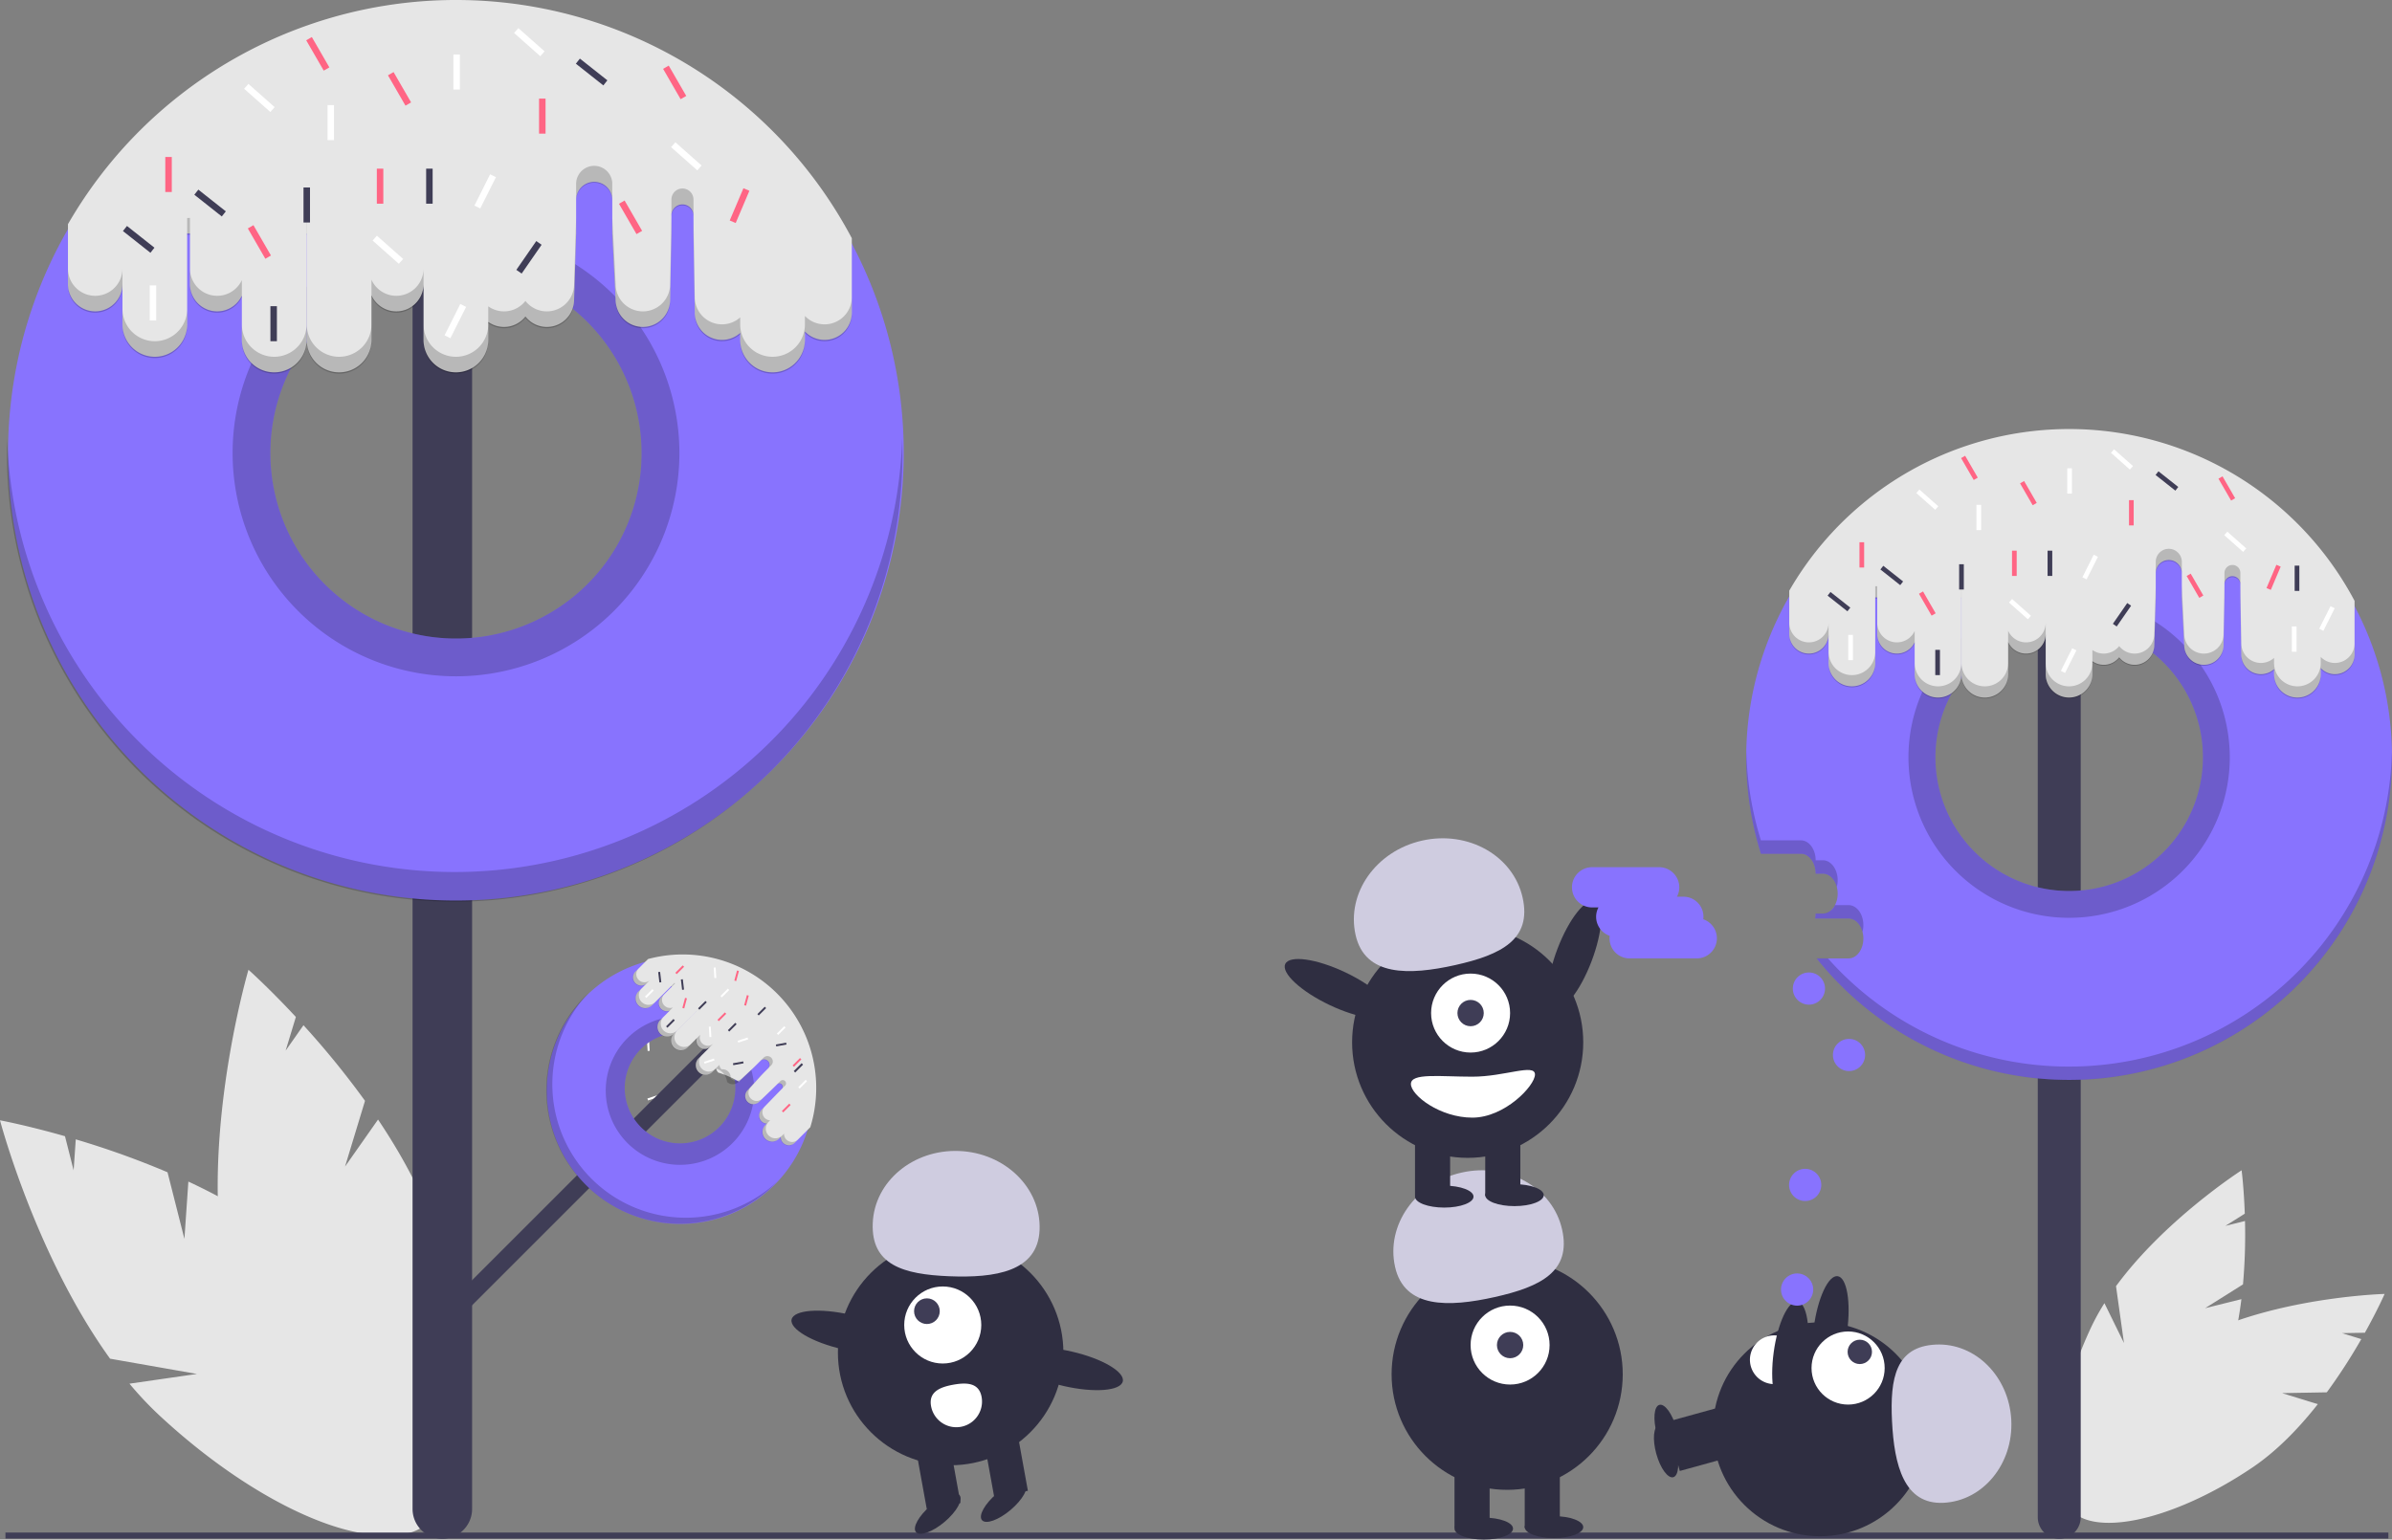 <svg xmlns="http://www.w3.org/2000/svg" id="eecd5703-95c1-49f4-87d9-4f8329cc0b43" width="891.381" height="573.886" data-name="Layer 1" viewBox="0 0 891.381 573.886"><rect x="0" y="0" width="891.381" height="573.886" fill="#808080" stroke="none"/><title>donut_love</title><path fill="#e6e6e6" d="M222.569,620.336l-6.293-24.823a322.324,322.324,0,0,0-34.197-12.269l-.795,11.536-3.222-12.709c-14.411-4.115-24.216-5.928-24.216-5.928s13.243,50.359,41.02,88.86l32.366,5.685-25.144,3.625a130.406,130.406,0,0,0,11.247,11.919c40.407,37.506,85.412,54.714,100.523,38.435s-5.396-59.881-45.803-97.387c-12.527-11.627-28.262-20.958-44.014-28.302Z" transform="translate(-153.846 -158.537)"/><path fill="#e6e6e6" d="M282.425,593.38l7.443-24.502a322.325,322.325,0,0,0-22.932-28.179l-6.643,9.465,3.811-12.545c-10.21-10.972-17.665-17.592-17.665-17.592S231.744,569.981,235.621,617.297l24.768,21.597-23.398-9.894a130.406,130.406,0,0,0,3.467,16.017c15.203,52.993,44.835,90.988,66.185,84.863s26.333-54.05,11.13-107.043c-4.713-16.428-13.361-32.55-23.049-46.978Z" transform="translate(-153.846 -158.537)"/><path fill="#e6e6e6" d="M975.588,646.175l14.11-8.869a209.77,209.77,0,0,0,.747-23.633l-7.302,1.819,7.224-4.541c-.339-9.748-1.18-16.182-1.18-16.182s-28.53,18.288-46.806,43.199l2.963,21.18-7.281-14.843a84.867,84.867,0,0,0-5.127,9.352c-15.13,32.533-16.77,63.848-3.663,69.943s35.997-15.336,51.127-47.869c4.69-10.086,7.316-21.698,8.708-32.923Z" transform="translate(-153.846 -158.537)"/><path fill="#e6e6e6" d="M1004.269,677.839l16.663-.299a209.77,209.77,0,0,0,12.855-19.844l-7.191-2.218,8.531-.153c4.749-8.52,7.354-14.462,7.354-14.462s-33.876.908-62.397,12.786l-8.411,19.662,1.439-16.47a84.868,84.868,0,0,0-9.223,5.355c-29.768,20.029-47.359,45.988-39.29,57.981s38.743,5.479,68.511-14.55c9.228-6.209,17.479-14.793,24.472-23.682Z" transform="translate(-153.846 -158.537)"/><rect width="888" height="2.241" x="2.029" y="571.273" fill="#3f3d56"/><rect width="2.573" height="13.894" x="402.421" y="219.049" fill="#fff" transform="translate(-9.629 -315.579) rotate(26.644)"/><rect width=".767" height="4.142" x="394.196" y="531.16" fill="#3f3d56" transform="translate(-212.925 -109.271) rotate(-6.648)"/><rect width=".767" height="4.142" x="396.799" y="565.653" fill="#fff" transform="translate(657.093 -146.574) rotate(71.644)"/><rect width=".767" height="4.142" x="395.063" y="546.129" fill="#fff" transform="translate(-186.034 -133.815) rotate(-3.441)"/><rect width=".767" height="4.142" x="391.484" y="523.458" fill="#fff" transform="translate(-184.68 -134.071) rotate(-3.441)"/><rect width=".767" height="4.142" x="444.389" y="538.698" fill="#ff6584" transform="translate(625.746 -232.707) rotate(68.004)"/><rect width=".767" height="4.142" x="400.27" y="538.969" fill="#ff6584" transform="translate(-0.162 -243.798) rotate(15)"/><rect width="2.418" height="13.058" x="286.479" y="70.608" fill="#3f3d56"/><rect width="2.418" height="13.058" x="285.028" y="102.042" fill="#fff"/><rect width=".721" height="3.892" x="437.469" y="532.657" fill="#fff" transform="translate(352.413 -311.547) rotate(45)"/><rect width=".721" height="3.892" x="444.706" y="574.35" fill="#fff" transform="translate(384.014 -304.453) rotate(45)"/><rect width=".721" height="3.892" x="439.711" y="557.734" fill="#ff6584" transform="translate(6.005 -253.365) rotate(15)"/><rect width=".721" height="3.892" x="440.731" y="542.851" fill="#ff6584" transform="translate(360.577 -310.868) rotate(45)"/><path fill="#3f3d56" d="M431.652,543.207a3.307,3.307,0,0,0-4.677-4.677L321.459,644.047a3.307,3.307,0,1,0,4.677,4.677L430.973,543.886" transform="translate(-153.846 -158.537)"/><path fill="#8873fe" d="M442.437,529.89a49.711,49.711,0,1,0,12.377,49.809A49.733,49.733,0,0,0,442.437,529.89Zm-40.702,54.094a20.575,20.575,0,0,1-9.05-5.282c-.507-.507-.977-1.043-1.429-1.588a20.621,20.621,0,1,1,10.479,6.87Z" transform="translate(-153.846 -158.537)"/><path fill="#3f3d56" d="M329.772,253.482a11.093,11.093,0,0,0-22.186,0V721.021a11.093,11.093,0,1,0,22.186,0V256.704" transform="translate(-153.846 -158.537)"/><path fill="#8873fe" d="M471.274,249.338A166.889,166.889,0,1,0,490.624,327.387,166.805,166.805,0,0,0,471.274,249.338Zm-113.508,138.29a69.167,69.167,0,1,1,35.167-60.241A68.827,68.827,0,0,1,357.766,387.628Z" transform="translate(-153.846 -158.537)"/><path d="M323.29,483.591A166.842,166.842,0,0,1,156.532,321.948q-.087,2.707-.089,5.435a166.847,166.847,0,1,0,333.693,0q0-2.731-.088-5.442A166.842,166.842,0,0,1,323.29,483.591Z" opacity=".2" transform="translate(-153.846 -158.537)"/><path d="M323.773,244.131a83.251,83.251,0,1,0,83.256,83.256A83.349,83.349,0,0,0,323.773,244.131Zm33.992,143.497a69.167,69.167,0,1,1,35.167-60.241A68.827,68.827,0,0,1,357.766,387.628Z" opacity=".2" transform="translate(-153.846 -158.537)"/><path fill="#e6e6e6" d="M471.276,247.333v27.755a10.149,10.149,0,0,1-17.478,7.027v3.163a12.056,12.056,0,1,1-24.113,0v-2.636a10.143,10.143,0,0,1-16.926-7.554l-.484-29.5v-6.804a4.111,4.111,0,0,0-8.221,0v6.804l-.484,24.664a10.156,10.156,0,0,1-20.312,0l-1.243-24.664V232.98a6.737,6.737,0,0,0-13.473,0v12.608l-.759,24.664a10.148,10.148,0,0,1-18.136,6.268,10.129,10.129,0,0,1-13.851,2.012v6.746a12.056,12.056,0,1,1-24.113,0V264.448a10.152,10.152,0,0,1-19.412,4.164v16.665a12.056,12.056,0,1,1-24.113,0V245.587h-.068v39.69a12.056,12.056,0,1,1-24.113,0V268.752a10.15,10.15,0,0,1-19.345-4.304V245.587h-1.035v33.887a12.056,12.056,0,0,1-24.113,0V264.448a10.156,10.156,0,1,1-20.312,0V242.091A166.905,166.905,0,0,1,471.276,247.333Z" transform="translate(-153.846 -158.537)"/><path d="M256.034,291.531a12.056,12.056,0,0,1-12.056-12.056v6.287a12.056,12.056,0,0,0,24.113,0v-6.287A12.056,12.056,0,0,1,256.034,291.531Z" opacity=".2" transform="translate(-153.846 -158.537)"/><path d="M280.215,291.531a12.056,12.056,0,0,1-12.056-12.056v6.287a12.056,12.056,0,0,0,24.113,0v-6.287A12.056,12.056,0,0,1,280.215,291.531Z" opacity=".2" transform="translate(-153.846 -158.537)"/><path d="M243.978,262.949a10.15,10.15,0,0,1-19.345-4.304v6.287a10.15,10.15,0,0,0,19.345,4.304Z" opacity=".2" transform="translate(-153.846 -158.537)"/><rect width=".068" height="6.287" x="114.245" y="81.247" opacity=".2"/><path d="M199.485,258.645a10.156,10.156,0,0,1-20.312,0v6.287a10.156,10.156,0,0,0,20.312,0Z" opacity=".2" transform="translate(-153.846 -158.537)"/><rect width="1.035" height="6.287" x="69.752" y="81.247" opacity=".2"/><path d="M211.542,285.727a12.056,12.056,0,0,1-12.056-12.056v6.287a12.056,12.056,0,1,0,24.113,0v-6.287A12.056,12.056,0,0,1,211.542,285.727Z" opacity=".2" transform="translate(-153.846 -158.537)"/><path d="M323.74,291.531a12.056,12.056,0,0,1-12.056-12.056v6.287a12.056,12.056,0,0,0,24.113,0v-6.287A12.056,12.056,0,0,1,323.74,291.531Z" opacity=".2" transform="translate(-153.846 -158.537)"/><path d="M412.275,232.98a4.111,4.111,0,1,0-8.221,0v6.287a4.111,4.111,0,1,1,8.221,0Z" opacity=".2" transform="translate(-153.846 -158.537)"/><path d="M311.683,258.645a10.152,10.152,0,0,1-19.412,4.164v6.287a10.152,10.152,0,0,0,19.412-4.164Z" opacity=".2" transform="translate(-153.846 -158.537)"/><path d="M393.414,274.604a10.155,10.155,0,0,1-10.156-10.156L382.015,239.784v6.287l1.243,24.664a10.156,10.156,0,0,0,20.312,0l.484-24.664v-6.287l-.484,24.664A10.155,10.155,0,0,1,393.414,274.604Z" opacity=".2" transform="translate(-153.846 -158.537)"/><path d="M461.12,279.44a10.123,10.123,0,0,1-7.322-3.129v3.163a12.056,12.056,0,0,1-24.113,0v-2.636a10.143,10.143,0,0,1-16.926-7.554L412.275,239.784v6.287l.484,29.5a10.143,10.143,0,0,0,16.926,7.554v2.636a12.056,12.056,0,0,0,24.113,0v-3.163a10.149,10.149,0,0,0,17.478-7.027v-6.287A10.155,10.155,0,0,1,461.12,279.44Z" opacity=".2" transform="translate(-153.846 -158.537)"/><path d="M357.627,274.604a10.131,10.131,0,0,1-7.98-3.888,10.129,10.129,0,0,1-13.851,2.012v6.287a10.129,10.129,0,0,0,13.851-2.012,10.148,10.148,0,0,0,18.136-6.268l.759-24.664v-6.287l-.759,24.664A10.155,10.155,0,0,1,357.627,274.604Z" opacity=".2" transform="translate(-153.846 -158.537)"/><path d="M382.015,227.176a6.737,6.737,0,1,0-13.473,0v6.287a6.737,6.737,0,1,1,13.473,0Z" opacity=".2" transform="translate(-153.846 -158.537)"/><rect width="2.418" height="13.058" x="113.103" y="69.882" fill="#3f3d56"/><rect width="2.418" height="13.058" x="158.805" y="62.87" fill="#3f3d56"/><rect width="2.418" height="13.058" x="100.771" y="114.133" fill="#3f3d56"/><rect width="2.418" height="13.058" x="349.889" y="248.005" fill="#3f3d56" transform="matrix(0.822, 0.569, -0.569, 0.822, 53.35, -313.086)"/><rect width="2.418" height="13.058" x="230.92" y="227.694" fill="#3f3d56" transform="translate(-249.431 112.392) rotate(-51.648)"/><rect width="2.418" height="13.058" x="373.102" y="178.849" fill="#3f3d56" transform="translate(-157.167 205.356) rotate(-51.648)"/><rect width="2.418" height="13.058" x="204.321" y="241.235" fill="#3f3d56" transform="translate(-270.145 96.672) rotate(-51.648)"/><rect width="2.418" height="13.058" x="122.05" y="39.173" fill="#fff"/><rect width="2.418" height="13.058" x="55.795" y="106.395" fill="#fff"/><rect width="2.418" height="13.058" x="168.961" y="20.312" fill="#fff"/><rect width="2.418" height="13.058" x="333.446" y="223.341" fill="#fff" transform="translate(-15.225 -284.202) rotate(26.644)"/><rect width="2.418" height="13.058" x="322.323" y="271.702" fill="#fff" transform="translate(5.281 -274.078) rotate(26.644)"/><rect width="2.418" height="13.058" x="297.175" y="245.104" fill="#fff" transform="translate(-241.697 149.436) rotate(-48.441)"/><rect width="2.418" height="13.058" x="249.297" y="188.521" fill="#fff" transform="translate(-215.474 94.565) rotate(-48.441)"/><rect width="2.418" height="13.058" x="408.406" y="210.284" fill="#fff" transform="translate(-178.201 220.946) rotate(-48.441)"/><rect width="2.418" height="13.058" x="349.889" y="167.726" fill="#fff" transform="translate(-166.053 162.834) rotate(-48.441)"/><rect width="2.418" height="13.058" x="140.428" y="62.87" fill="#ff6584"/><rect width="2.418" height="13.058" x="428.234" y="228.661" fill="#ff6584" transform="translate(-27.785 -307.658) rotate(23.004)"/><rect width="2.418" height="13.058" x="249.297" y="242.202" fill="#ff6584" transform="translate(-244.65 0.04) rotate(-30)"/><rect width="2.418" height="13.058" x="387.611" y="233.013" fill="#ff6584" transform="translate(-221.525 67.966) rotate(-30)"/><rect width="2.418" height="13.058" x="301.528" y="185.136" fill="#ff6584" transform="matrix(0.866, -0.5, 0.5, 0.866, -209.119, 18.51)"/><rect width="2.418" height="13.058" x="404.054" y="182.718" fill="#ff6584" transform="translate(-194.174 69.449) rotate(-30)"/><rect width="2.418" height="13.058" x="271.06" y="172.078" fill="#ff6584" transform="translate(-206.672 1.526) rotate(-30)"/><rect width="2.418" height="13.058" x="200.879" y="36.755" fill="#ff6584"/><rect width="2.418" height="13.058" x="61.599" y="58.517" fill="#ff6584"/><path d="M374.238,597.888a49.736,49.736,0,0,1-1.078-69.223q-.589.552-1.164,1.127a49.737,49.737,0,1,0,70.339,70.339q.576-.576,1.128-1.166A49.736,49.736,0,0,1,374.238,597.888Z" opacity=".2" transform="translate(-153.846 -158.537)"/><path d="M426.827,545.5a27.674,27.674,0,1,0,0,39.124A27.708,27.708,0,0,0,426.827,545.5Zm-4.981,33.203a20.627,20.627,0,0,1-29.162,0c-.507-.507-.977-1.043-1.429-1.588a20.616,20.616,0,1,1,30.59,1.588Z" opacity=".2" transform="translate(-153.846 -158.537)"/><path fill="#e6e6e6" d="M455.81,578.703,449.96,584.554a3.025,3.025,0,0,1-5.165-2.203l-.667.667a3.594,3.594,0,0,1-5.083-5.083l.556-.556a3.024,3.024,0,0,1-1.976-5.16l6.116-6.32,1.434-1.434a1.225,1.225,0,0,0-1.733-1.733l-1.434,1.434-5.301,5.097a3.027,3.027,0,0,1-4.281-4.281l4.937-5.461,2.658-2.658a2.008,2.008,0,0,0-2.84-2.84l-2.658,2.658-5.359,5.039a34.695,34.695,0,0,0-7.645-3.364,3.017,3.017,0,0,1-.842-1.633l-1.422,1.422a3.594,3.594,0,0,1-5.083-5.083l4.391-4.391a3.026,3.026,0,0,1-4.97-3.214L410.08,548.97a3.594,3.594,0,0,1-5.083-5.083l8.366-8.366-.014-.014-8.366,8.366a3.594,3.594,0,0,1-5.083-5.083l3.483-3.483a3.026,3.026,0,0,1-3.17-4.985l3.976-3.976-.218-.218-7.143,7.143a3.594,3.594,0,0,1-5.083-5.083l3.167-3.167a3.027,3.027,0,0,1-4.281-4.281l4.713-4.713a49.754,49.754,0,0,1,60.467,62.677Z" transform="translate(-153.846 -158.537)"/><path d="M401.124,542.649a3.594,3.594,0,0,1,0-5.083l-1.325,1.325a3.594,3.594,0,0,0,5.083,5.083l1.325-1.325A3.594,3.594,0,0,1,401.124,542.649Z" opacity=".2" transform="translate(-153.846 -158.537)"/><path d="M406.221,547.746a3.594,3.594,0,0,1,0-5.083l-1.325,1.325a3.594,3.594,0,1,0,5.083,5.083l1.325-1.325A3.594,3.594,0,0,1,406.221,547.746Z" opacity=".2" transform="translate(-153.846 -158.537)"/><path d="M404.607,534.083a3.026,3.026,0,0,1-3.17-4.985l-1.325,1.325a3.026,3.026,0,0,0,3.17,4.985Z" opacity=".2" transform="translate(-153.846 -158.537)"/><rect width="1.874" height=".02" x="412.98" y="534.943" opacity=".2" transform="translate(-410.881 290.831) rotate(-45)"/><path d="M396.136,523.798a3.027,3.027,0,1,1-4.281-4.281l-1.325,1.325a3.027,3.027,0,0,0,4.281,4.281Z" opacity=".2" transform="translate(-153.846 -158.537)"/><rect width="1.874" height=".309" x="403.703" y="525.522" opacity=".2" transform="translate(-407.039 281.554) rotate(-45)"/><path d="M392.968,532.048a3.594,3.594,0,0,1,0-5.083L391.643,528.29a3.594,3.594,0,1,0,5.083,5.083l1.325-1.325A3.594,3.594,0,0,1,392.968,532.048Z" opacity=".2" transform="translate(-153.846 -158.537)"/><path d="M415.395,556.921a3.594,3.594,0,0,1,0-5.083L414.07,553.163a3.594,3.594,0,1,0,5.083,5.083l1.325-1.325A3.594,3.594,0,0,1,415.395,556.921Z" opacity=".2" transform="translate(-153.846 -158.537)"/><path d="M446.399,563.241a1.225,1.225,0,0,0-1.733-1.733l-1.325,1.325a1.225,1.225,0,1,1,1.733,1.733Z" opacity=".2" transform="translate(-153.846 -158.537)"/><path d="M419.786,547.448a3.026,3.026,0,0,1-4.97-3.214l-1.325,1.325a3.026,3.026,0,0,0,4.97,3.214Z" opacity=".2" transform="translate(-153.846 -158.537)"/><path d="M433.65,568.039a3.027,3.027,0,0,1,0-4.281l4.937-5.461-1.325,1.325-4.937,5.461a3.027,3.027,0,1,0,4.281,4.281l5.301-5.097,1.325-1.325-5.301,5.097A3.027,3.027,0,0,1,433.65,568.039Z" opacity=".2" transform="translate(-153.846 -158.537)"/><path d="M446.902,583.33a3.018,3.018,0,0,1-.884-2.203l-.667.667a3.594,3.594,0,1,1-5.083-5.083l.556-.556a3.024,3.024,0,0,1-1.976-5.16l6.116-6.32-1.325,1.325-6.116,6.32a3.024,3.024,0,0,0,1.976,5.16l-.556.556a3.594,3.594,0,1,0,5.083,5.083l.667-.667a3.025,3.025,0,0,0,5.165,2.203l1.325-1.325A3.027,3.027,0,0,1,446.902,583.33Z" opacity=".2" transform="translate(-153.846 -158.537)"/><path d="M426.106,560.496a3.02,3.02,0,0,0-3.364-3.364,3.017,3.017,0,0,1-.842-1.633l-1.325,1.325a5.804,5.804,0,0,1,4.206,4.997,3.027,3.027,0,0,0,4.281,0l5.359-5.039,1.325-1.325-5.359,5.039A3.027,3.027,0,0,1,426.106,560.496Z" opacity=".2" transform="translate(-153.846 -158.537)"/><path d="M441.244,555.639a2.008,2.008,0,1,0-2.84-2.84l-1.325,1.325a2.008,2.008,0,1,1,2.84,2.84Z" opacity=".2" transform="translate(-153.846 -158.537)"/><rect width=".721" height="3.892" x="415.246" y="531.332" fill="#3f3d56" transform="translate(344.967 -296.221) rotate(45)"/><rect width=".721" height="3.892" x="426.357" y="539.487" fill="#3f3d56" transform="translate(353.988 -301.69) rotate(45)"/><rect width=".721" height="3.892" x="437.357" y="533.487" fill="#3f3d56" transform="translate(352.967 -311.225) rotate(45)"/><rect width=".721" height="3.892" x="403.319" y="538.06" fill="#3f3d56" transform="translate(346.231 -285.817) rotate(45)"/><rect width=".721" height="3.892" x="428.6" y="552.943" fill="#3f3d56" transform="translate(744.171 -125.083) rotate(79.679)"/><rect width=".721" height="3.892" x="444.6" y="545.943" fill="#3f3d56" transform="translate(750.417 -146.57) rotate(79.679)"/><rect width=".721" height="3.892" x="407.804" y="523.584" fill="#3f3d56" transform="translate(-211.942 -107.75) rotate(-6.648)"/><rect width=".721" height="3.892" x="399.343" y="520.832" fill="#3f3d56" transform="translate(-211.681 -108.748) rotate(-6.648)"/><rect width=".721" height="3.892" x="423.605" y="526.744" fill="#fff" transform="translate(344.171 -303.476) rotate(45)"/><rect width=".721" height="3.892" x="444.605" y="540.744" fill="#fff" transform="translate(360.222 -314.224) rotate(45)"/><rect width=".721" height="3.892" x="452.605" y="560.744" fill="#fff" transform="translate(376.707 -314.023) rotate(45)"/><rect width=".721" height="3.892" x="395.469" y="526.948" fill="#fff" transform="translate(336.075 -283.521) rotate(45)"/><rect width=".721" height="3.892" x="430.333" y="544.278" fill="#fff" transform="translate(659.644 -193.109) rotate(71.644)"/><rect width=".721" height="3.892" x="417.794" y="552.127" fill="#fff" transform="translate(658.505 -175.831) rotate(71.644)"/><rect width=".721" height="3.892" x="418.1" y="541.22" fill="#fff" transform="translate(-185.691 -132.443) rotate(-3.441)"/><rect width=".721" height="3.892" x="419.935" y="519.201" fill="#fff" transform="translate(-184.366 -132.373) rotate(-3.441)"/><rect width=".721" height="3.892" x="422.484" y="535.613" fill="#ff6584" transform="translate(350.114 -300.085) rotate(45)"/><rect width=".721" height="3.892" x="446.484" y="569.613" fill="#ff6584" transform="translate(381.185 -307.097) rotate(45)"/><rect width=".721" height="3.892" x="450.484" y="552.613" fill="#ff6584" transform="translate(370.336 -314.905) rotate(45)"/><rect width=".721" height="3.892" x="408.62" y="530.516" fill="#ff6584" transform="translate(-2.099 -246.246) rotate(15)"/><rect width=".721" height="3.892" x="431.658" y="529.497" fill="#ff6584" transform="translate(-1.578 -252.243) rotate(15)"/><rect width=".721" height="3.892" x="427.988" y="520.322" fill="#ff6584" transform="translate(-4.077 -251.606) rotate(15)"/><rect width=".721" height="3.892" x="406.785" y="518.08" fill="#ff6584" transform="translate(333.118 -294.12) rotate(45)"/><path fill="#3f3d56" d="M929.226,365.467a8,8,0,1,0-16,0V724.114a8,8,0,0,0,16,0V367.79" transform="translate(-153.846 -158.537)"/><path fill="#8873fe" d="M1031.276,384.5a120.362,120.362,0,0,0-221.22,92.29h14.93c3,0,5.46,3.34,5.46,7.43h2.74c3.01,0,5.47,3.34,5.47,7.43,0,4.08-2.46,7.43-5.47,7.43h-2.74a10.087,10.087,0,0,1-.19,1.85h12.5c3.01,0,5.47,3.35,5.47,7.43,0,4.09-2.46,7.43-5.47,7.43h-11.94a120.34,120.34,0,0,0,200.46-131.29Zm-81.86,99.74a49.676,49.676,0,0,1-24.52,6.42,51.473,51.473,0,0,1-5.15-.26,49.849,49.849,0,1,1,29.67-6.16Z" transform="translate(-153.846 -158.537)"/><path d="M847.899,505.862a9.736,9.736,0,0,0,.327-2.5c0-4.086-2.461-7.429-5.469-7.429H837.64a5.239,5.239,0,0,1-4.455,3.143h-2.735a9.754,9.754,0,0,1-.196,1.857H842.757C845.119,500.933,847.138,502.998,847.899,505.862Z" opacity=".2" transform="translate(-153.846 -158.537)"/><path d="M833.186,484.219c2.362,0,4.381,2.065,5.142,4.929a9.73,9.73,0,0,0,.328-2.5c0-4.086-2.461-7.429-5.469-7.429h-2.735c0-4.086-2.461-7.429-5.469-7.429H810.056a120.181,120.181,0,0,1-5.436-33.672c-.02.89-.045,1.778-.045,2.672a120.276,120.276,0,0,0,5.481,36h14.926c3.008,0,5.469,3.343,5.469,7.429Z" opacity=".2" transform="translate(-153.846 -158.537)"/><path d="M924.901,556.116a120.017,120.017,0,0,1-89.87-40.326h-4.218a120.323,120.323,0,0,0,214.414-75c0-.752-.021-1.5-.035-2.248A120.323,120.323,0,0,1,924.901,556.116Z" opacity=".2" transform="translate(-153.846 -158.537)"/><path d="M924.896,380.92a59.87,59.87,0,1,0,59.88,59.87A59.941,59.941,0,0,0,924.896,380.92Zm24.52,103.32a49.676,49.676,0,0,1-24.52,6.42,51.473,51.473,0,0,1-5.15-.26,49.849,49.849,0,1,1,29.67-6.16Z" opacity=".2" transform="translate(-153.846 -158.537)"/><path fill="#e6e6e6" d="M1031.276,382.502V402.518a7.319,7.319,0,0,1-12.605,5.068v2.281a8.695,8.695,0,1,1-17.39,0V407.966a7.315,7.315,0,0,1-12.207-5.448l-.349-21.275V376.336a2.965,2.965,0,1,0-5.929,0v4.907l-.349,17.787a7.324,7.324,0,0,1-14.648,0l-.896-17.787V372.151a4.858,4.858,0,0,0-9.717,0v9.092l-.548,17.787a7.319,7.319,0,0,1-13.079,4.52,7.304,7.304,0,0,1-9.989,1.451v4.865a8.695,8.695,0,0,1-17.39,0V394.845a7.321,7.321,0,0,1-14,3.003v12.019a8.695,8.695,0,0,1-17.39,0V381.243h-.049v28.624a8.695,8.695,0,1,1-17.39,0V397.949a7.32,7.32,0,0,1-13.951-3.104v-13.602h-.746v24.438a8.695,8.695,0,0,1-17.39,0V394.845a7.324,7.324,0,0,1-14.648,0V378.722a120.368,120.368,0,0,1,210.657,3.781Z" transform="translate(-153.846 -158.537)"/><path d="M876.048,414.376a8.694,8.694,0,0,1-8.695-8.695v4.534a8.695,8.695,0,0,0,17.39,0v-4.534A8.694,8.694,0,0,1,876.048,414.376Z" opacity=".2" transform="translate(-153.846 -158.537)"/><path d="M893.487,414.376a8.694,8.694,0,0,1-8.695-8.695v4.534a8.695,8.695,0,0,0,17.39,0v-4.534A8.694,8.694,0,0,1,893.487,414.376Z" opacity=".2" transform="translate(-153.846 -158.537)"/><path d="M867.354,393.764a7.32,7.32,0,0,1-13.951-3.104v4.534a7.32,7.32,0,0,0,13.951,3.104Z" opacity=".2" transform="translate(-153.846 -158.537)"/><rect width=".049" height="4.534" x="730.898" y="218.521" opacity=".2"/><path d="M835.267,390.66a7.324,7.324,0,0,1-14.648,0v4.534a7.324,7.324,0,0,0,14.648,0Z" opacity=".2" transform="translate(-153.846 -158.537)"/><rect width=".746" height="4.534" x="698.811" y="218.521" opacity=".2"/><path d="M843.962,410.191a8.694,8.694,0,0,1-8.695-8.695v4.534a8.695,8.695,0,0,0,17.39,0v-4.534A8.694,8.694,0,0,1,843.962,410.191Z" opacity=".2" transform="translate(-153.846 -158.537)"/><path d="M924.876,414.376a8.694,8.694,0,0,1-8.695-8.695v4.534a8.695,8.695,0,1,0,17.39,0v-4.534A8.694,8.694,0,0,1,924.876,414.376Z" opacity=".2" transform="translate(-153.846 -158.537)"/><path d="M988.726,372.151a2.965,2.965,0,1,0-5.929,0v4.534a2.965,2.965,0,1,1,5.929,0Z" opacity=".2" transform="translate(-153.846 -158.537)"/><path d="M916.181,390.66a7.321,7.321,0,0,1-14,3.003v4.534a7.321,7.321,0,0,0,14-3.003Z" opacity=".2" transform="translate(-153.846 -158.537)"/><path d="M975.124,402.169a7.323,7.323,0,0,1-7.324-7.324l-.896-17.787v4.534l.896,17.787a7.324,7.324,0,0,0,14.648,0l.349-17.787v-4.534l-.349,17.787A7.323,7.323,0,0,1,975.124,402.169Z" opacity=".2" transform="translate(-153.846 -158.537)"/><path d="M1023.951,405.657a7.3,7.3,0,0,1-5.28-2.257v2.281a8.695,8.695,0,1,1-17.39,0v-1.901a7.315,7.315,0,0,1-12.207-5.448l-.349-21.275v4.534l.349,21.275a7.315,7.315,0,0,0,12.207,5.448v1.901a8.695,8.695,0,0,0,17.39,0v-2.281a7.319,7.319,0,0,0,12.605-5.068v-4.534A7.323,7.323,0,0,1,1023.951,405.657Z" opacity=".2" transform="translate(-153.846 -158.537)"/><path d="M949.315,402.169a7.306,7.306,0,0,1-5.755-2.804,7.304,7.304,0,0,1-9.989,1.451v4.534a7.304,7.304,0,0,0,9.989-1.451,7.319,7.319,0,0,0,13.079-4.52l.548-17.787v-4.534l-.548,17.787A7.323,7.323,0,0,1,949.315,402.169Z" opacity=".2" transform="translate(-153.846 -158.537)"/><path d="M966.903,367.966a4.858,4.858,0,1,0-9.717,0v4.534a4.858,4.858,0,1,1,9.717,0Z" opacity=".2" transform="translate(-153.846 -158.537)"/><rect width="1.744" height="9.417" x="730.074" y="210.325" fill="#3f3d56"/><rect width="1.744" height="9.417" x="763.033" y="205.268" fill="#3f3d56"/><rect width="1.744" height="9.417" x="855.108" y="210.848" fill="#3f3d56"/><rect width="1.744" height="9.417" x="721.181" y="242.237" fill="#3f3d56"/><rect width="1.744" height="9.417" x="943.734" y="382.987" fill="#3f3d56" transform="translate(234.55 -627.123) rotate(34.679)"/><rect width="1.744" height="9.417" x="857.937" y="368.339" fill="#3f3d56" transform="translate(-120.468 656.528) rotate(-51.648)"/><rect width="1.744" height="9.417" x="960.475" y="333.113" fill="#3f3d56" transform="translate(-53.929 723.572) rotate(-51.648)"/><rect width="1.744" height="9.417" x="838.755" y="378.104" fill="#3f3d56" transform="matrix(0.62, -0.784, 0.784, 0.62, -135.406, 645.191)"/><rect width="1.744" height="9.417" x="736.527" y="188.178" fill="#fff"/><rect width="1.744" height="9.417" x="688.745" y="236.657" fill="#fff"/><rect width="1.744" height="9.417" x="770.357" y="174.576" fill="#fff"/><rect width="1.744" height="9.417" x="854.062" y="233.518" fill="#fff"/><rect width="1.744" height="9.417" x="931.876" y="365.2" fill="#fff" transform="translate(111.086 -537.543) rotate(26.644)"/><rect width="1.744" height="9.417" x="923.854" y="400.077" fill="#fff" transform="translate(125.874 -530.242) rotate(26.644)"/><rect width="1.744" height="9.417" x="1020.115" y="384.382" fill="#fff" transform="translate(129.058 -575.076) rotate(26.644)"/><rect width="1.744" height="9.417" x="905.718" y="380.894" fill="#fff" transform="translate(-137.217 649.634) rotate(-48.441)"/><rect width="1.744" height="9.417" x="871.19" y="340.088" fill="#fff" transform="translate(-118.306 610.062) rotate(-48.441)"/><rect width="1.744" height="9.417" x="985.935" y="355.783" fill="#fff" transform="translate(-91.425 701.206) rotate(-48.441)"/><rect width="1.744" height="9.417" x="943.734" y="325.091" fill="#fff" transform="translate(-82.665 659.297) rotate(-48.441)"/><rect width="1.744" height="9.417" x="749.78" y="205.268" fill="#ff6584"/><rect width="1.744" height="9.417" x="1000.235" y="369.036" fill="#ff6584" transform="translate(71.821 -520.043) rotate(23.004)"/><rect width="1.744" height="9.417" x="871.19" y="378.802" fill="#ff6584" transform="translate(-228.767 328.875) rotate(-30)"/><rect width="1.744" height="9.417" x="970.938" y="372.175" fill="#ff6584" transform="translate(-212.09 377.861) rotate(-30)"/><rect width="1.744" height="9.417" x="908.857" y="337.647" fill="#ff6584" transform="translate(-203.143 342.195) rotate(-30)"/><rect width="1.744" height="9.417" x="982.797" y="335.903" fill="#ff6584" transform="translate(-192.365 378.931) rotate(-30)"/><rect width="1.744" height="9.417" x="886.885" y="328.23" fill="#ff6584" transform="translate(-201.378 329.947) rotate(-30)"/><rect width="1.744" height="9.417" x="793.376" y="186.434" fill="#ff6584"/><rect width="1.744" height="9.417" x="692.93" y="202.129" fill="#ff6584"/><circle cx="354.258" cy="504.177" r="42.012" fill="#2f2e41"/><rect width="12.763" height="22.867" x="522.191" y="692.702" fill="#2f2e41" transform="translate(1020.276 1144.317) rotate(169.739)"/><rect width="12.763" height="22.867" x="497.073" y="697.249" fill="#2f2e41" transform="translate(971.251 1157.813) rotate(169.739)"/><ellipse cx="503.301" cy="722.762" fill="#2f2e41" rx="10.636" ry="3.989" transform="translate(-501.718 337.949) rotate(-40.261)"/><ellipse cx="527.896" cy="718.31" fill="#2f2e41" rx="10.636" ry="3.989" transform="translate(-493.015 352.789) rotate(-40.261)"/><circle cx="351.316" cy="493.901" r="14.359" fill="#fff"/><circle cx="345.415" cy="488.754" r="4.786" fill="#3f3d56"/><path fill="#cfcce0" d="M541.245,617.009c.632-15.554-12.773-28.728-29.941-29.425s-31.597,11.346-32.229,26.9,11.302,19.087,28.47,19.785S540.614,632.563,541.245,617.009Z" transform="translate(-153.846 -158.537)"/><ellipse cx="469.311" cy="655.06" fill="#2f2e41" rx="6.594" ry="21.006" transform="translate(-427.891 807.616) rotate(-77.09)"/><ellipse cx="551.78" cy="668.775" fill="#2f2e41" rx="6.594" ry="21.006" transform="translate(-377.215 898.651) rotate(-77.09)"/><path fill="#fff" d="M519.642,679.271a9.572,9.572,0,1,1-18.839,3.41c-.942-5.202,3.08-7.043,8.283-7.985S518.7,674.069,519.642,679.271Z" transform="translate(-153.846 -158.537)"/><ellipse cx="740.583" cy="514.548" fill="#2f2e41" rx="21.534" ry="6.76" transform="translate(-158.308 864.076) rotate(-69.082)"/><circle cx="561.649" cy="512.284" r="43.067" fill="#2f2e41"/><rect width="13.084" height="23.442" x="542.023" y="546.083" fill="#2f2e41"/><rect width="13.084" height="23.442" x="568.191" y="546.083" fill="#2f2e41"/><ellipse cx="552.927" cy="569.798" fill="#2f2e41" rx="10.903" ry="4.089"/><ellipse cx="579.094" cy="569.252" fill="#2f2e41" rx="10.903" ry="4.089"/><circle cx="562.739" cy="501.381" r="14.719" fill="#fff"/><circle cx="562.739" cy="501.381" r="4.906" fill="#3f3d56"/><path fill="#cfcce0" d="M673.718,630.769c-3.477-15.574,7.639-31.31,24.829-35.149s33.944,5.675,37.422,21.249-7.915,21.318-25.105,25.156S677.196,646.343,673.718,630.769Z" transform="translate(-153.846 -158.537)"/><circle cx="546.93" cy="388.533" r="43.067" fill="#2f2e41"/><rect width="13.084" height="23.442" x="527.304" y="422.333" fill="#2f2e41"/><rect width="13.084" height="23.442" x="553.472" y="422.333" fill="#2f2e41"/><ellipse cx="538.207" cy="446.047" fill="#2f2e41" rx="10.903" ry="4.089"/><ellipse cx="564.375" cy="445.502" fill="#2f2e41" rx="10.903" ry="4.089"/><circle cx="548.02" cy="377.63" r="14.719" fill="#fff"/><circle cx="548.02" cy="377.63" r="4.906" fill="#3f3d56"/><path fill="#cfcce0" d="M658.999,507.019c-3.477-15.574,7.639-31.31,24.829-35.149s33.944,5.675,37.422,21.249-7.915,21.318-25.105,25.156S662.476,522.593,658.999,507.019Z" transform="translate(-153.846 -158.537)"/><ellipse cx="652.267" cy="527.087" fill="#2f2e41" rx="6.76" ry="21.534" transform="translate(-257.332 732.02) rotate(-64.626)"/><path fill="#fff" d="M679.621,562.607c0,4.215,10.853,12.539,22.897,12.539s23.335-11.867,23.335-16.082-11.292.818-23.335.818S679.621,558.392,679.621,562.607Z" transform="translate(-153.846 -158.537)"/><circle cx="672.697" cy="441.69" r="6" fill="#8873fe"/><circle cx="689.04" cy="393.253" r="6" fill="#8873fe"/><circle cx="674.097" cy="368.495" r="6" fill="#8873fe"/><rect width="12.113" height="21.702" x="782.17" y="687.089" fill="#2f2e41" transform="matrix(-0.266, -0.964, 0.964, -0.266, 171.681, 1485.094)"/><ellipse cx="774.907" cy="699.004" fill="#2f2e41" rx="3.785" ry="10.094" transform="matrix(0.964, -0.266, 0.266, 0.964, -312.075, 73.193)"/><ellipse cx="835.976" cy="654" fill="#2f2e41" rx="19.935" ry="6.258" transform="translate(-78.226 1236.023) rotate(-82.281)"/><circle cx="678.227" cy="532.784" r="39.871" fill="#2f2e41"/><rect width="12.113" height="21.702" x="782.17" y="680.023" fill="#2f2e41" transform="matrix(-0.266, -0.964, 0.964, -0.266, 178.491, 1476.145)"/><ellipse cx="774.907" cy="691.938" fill="#2f2e41" rx="3.785" ry="10.094" transform="translate(-310.192 72.937) rotate(-15.452)"/><circle cx="688.696" cy="509.944" r="13.627" fill="#fff"/><circle cx="693.054" cy="503.924" r="4.542" fill="#3f3d56"/><path fill="#cfcce0" d="M878.116,718.72c14.754-.738,26.055-14.539,25.24-30.825s-13.437-28.889-28.191-28.151-17.07,12.321-16.255,28.606S863.361,719.458,878.116,718.72Z" transform="translate(-153.846 -158.537)"/><path fill="#fff" d="M815.778,674.451a9.084,9.084,0,0,1-1.466-18.11c5.001-.405,6.365,3.565,6.769,8.566S820.778,674.047,815.778,674.451Z" transform="translate(-153.846 -158.537)"/><ellipse cx="821.011" cy="663.473" fill="#2f2e41" rx="19.935" ry="6.258" transform="translate(-100.569 1229.395) rotate(-82.281)"/><circle cx="669.697" cy="480.69" r="6" fill="#8873fe"/><path fill="#8873fe" d="M788.579,501.207a7.454,7.454,0,0,0-7.438-8.417H778.765a7.429,7.429,0,0,0,.876-3.5,7.522,7.522,0,0,0-7.5-7.5h-25a7.5,7.5,0,0,0,0,15h2.376a7.429,7.429,0,0,0-.876,3.5,7.523,7.523,0,0,0,5.062,7.083,7.453,7.453,0,0,0,7.438,8.417h25A7.494,7.494,0,0,0,788.579,501.207Z" transform="translate(-153.846 -158.537)"/><rect width=".767" height="4.142" x="450.992" y="554.518" fill="#3f3d56" transform="translate(371.927 -314.687) rotate(45)"/></svg>